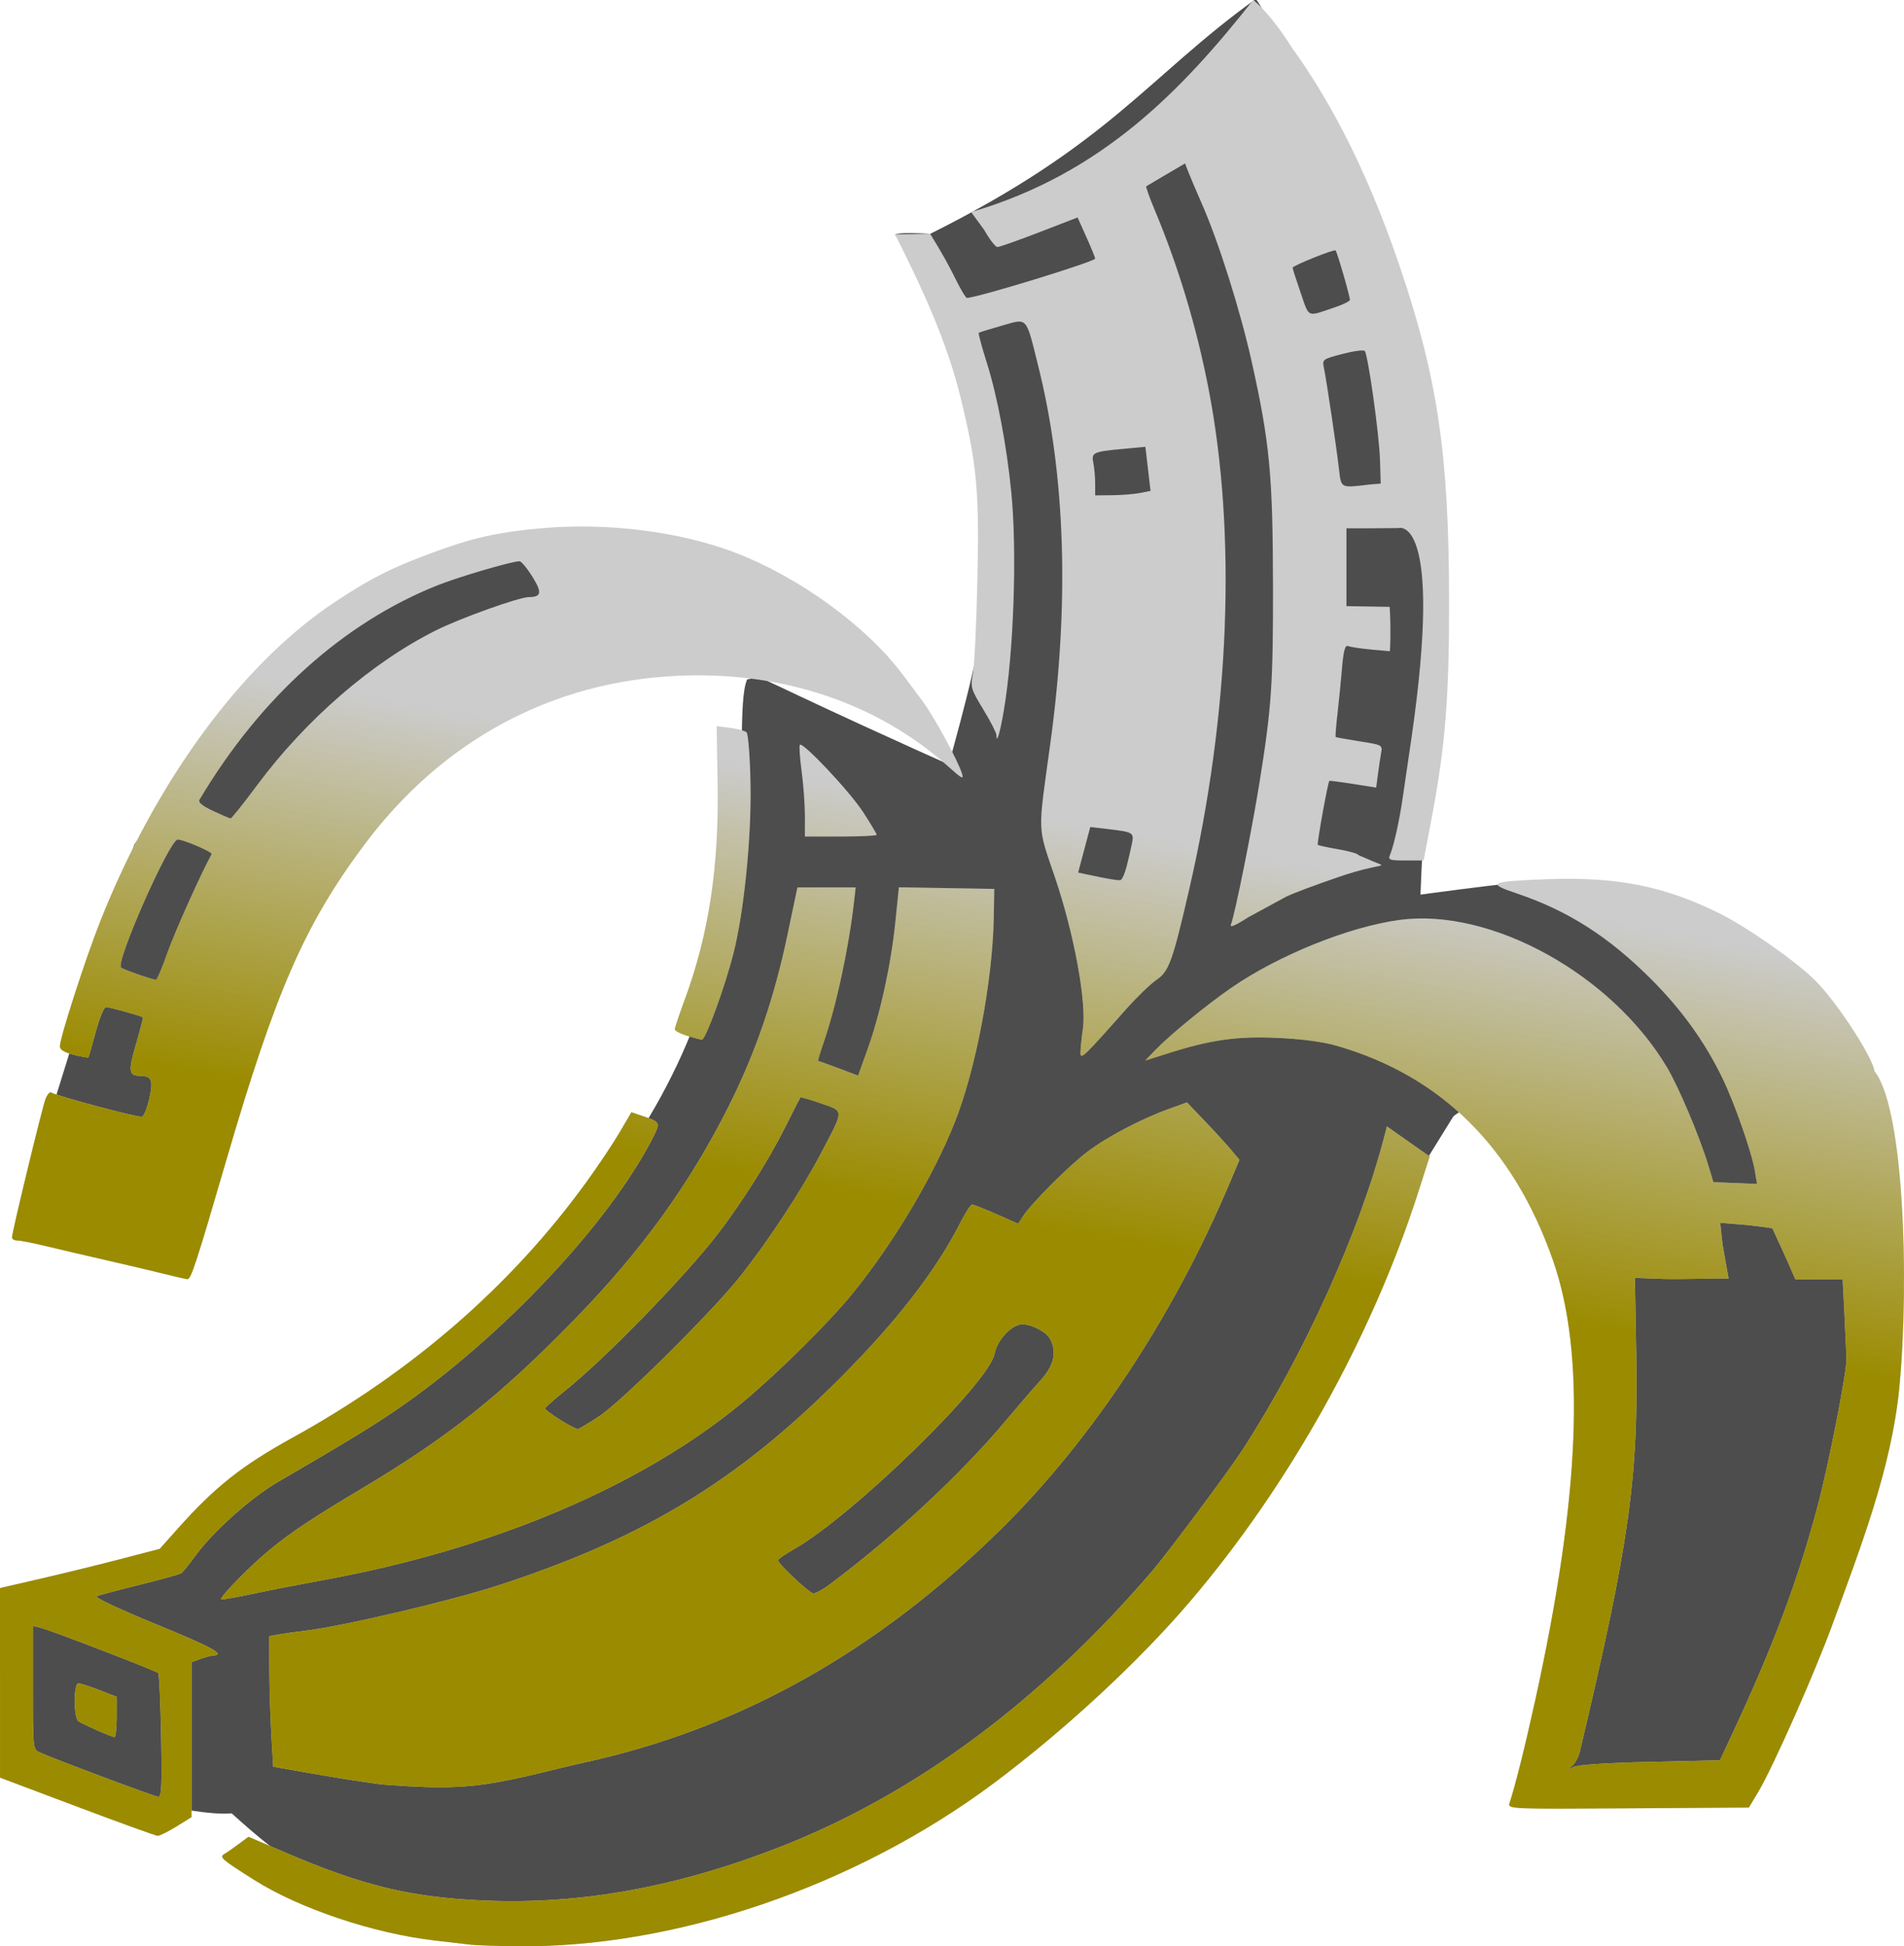 <?xml version="1.0" encoding="UTF-8" standalone="no"?>
<!-- Created with Inkscape (http://www.inkscape.org/) -->

<svg
   width="168.359mm"
   height="172.089mm"
   viewBox="0 0 168.359 172.089"
   version="1.1"
   id="svg81417"
   xmlns:xlink="http://www.w3.org/1999/xlink"
   xmlns="http://www.w3.org/2000/svg"
   >
  <defs
     id="defs81414">
    <linearGradient
       id="linearGradient138240">
      <stop
         style="stop-color:#9b8b00;stop-opacity:1;"
         offset="0"
         id="stop138236" />
      <stop
         style="stop-color:#9b8b00;stop-opacity:0;"
         offset="1"
         id="stop138238" />
    </linearGradient>
    <clipPath
       clipPathUnits="userSpaceOnUse"
       id="clipPath116995">
      <path
         id="lpe_path-effect116999"
         style="fill:#02ac87;stroke:none;stroke-width:0.265"
         class="powerclip"
         d="m 980.105,-533.963 h 502.885 v 271.195 H 980.105 Z m 107.863,2.038 v 270.933 h 270.933 v -270.933 h -270.933 m 148.431,35.454 c -2.091,-1.254 -5.071,-0.858 -7.408,-1.134 -7.748,-0.914 -15.966,-0.124 -23.548,1.551 -24.284,5.364 -44.438,22.099 -55.759,44.033 -4.539,8.795 -7.17,18.311 -9.858,27.781 3.374,-1.573 6.034,-4.728 9.525,-6.379 7.429,-3.514 15.894,-4.207 23.812,-2.118 2.624,0.692 4.894,2.026 7.408,2.941 3.448,-23.436 20.488,-44.863 39.423,-57.937 5.179,-3.576 10.901,-5.807 16.404,-8.738 m 29.369,0.717 c -6.718,-0.098 -9.083,6.577 -8.126,12.248 1.222,7.247 8.118,14.809 15.799,14.809 6.837,-5.3e-4 9.107,-6.609 8.079,-12.428 -1.29,-7.299 -8.05,-14.517 -15.752,-14.629 m -15.61,2.723 c -7.975,1.075 -16.56,5.658 -23.283,9.874 -1.855,1.163 -5.627,2.81 -6.455,4.953 -0.669,1.732 0.146,4.349 0.542,6.075 1.274,5.563 3.4,10.953 6.748,15.61 0.884,1.23 3.031,4.972 4.721,4.972 0.84,0 1.561,-0.996 2.117,-1.509 1.557,-1.439 3.127,-2.886 4.762,-4.235 5.327,-4.392 11.24,-7.922 17.462,-10.87 -1.269,-2.997 -3.836,-5.421 -5.209,-8.467 -2.58,-5.723 -1.892,-10.444 -1.405,-16.404 m 16.669,4.381 c -2.928,0.767 -3.648,3.849 -2.974,6.467 0.949,3.684 4.774,7.258 8.794,6.202 2.712,-0.712 3.609,-3.714 3.035,-6.202 -0.82,-3.554 -4.984,-7.481 -8.856,-6.467 m -30.956,8.178 c -9.436,1.768 -7.366,16.763 2.117,15.099 9.763,-1.713 7.636,-16.926 -2.117,-15.099 m -21.696,7.549 c -3.309,1.282 -8.086,6.56 -9.525,9.79 l 7.673,3.444 4.763,-3.18 -2.91,-10.054 m 71.966,7.144 h -0.529 c -5.065,6.721 -13.034,9.578 -19.844,14.117 -12.499,8.332 -26.199,22.324 -28.31,38.006 5.456,-5.3e-4 10.51,-0.342 15.875,1.172 11.918,3.363 19.68,13.942 21.798,25.816 0.801,4.492 0.427,9.212 0.427,13.758 v 14.287 c 0,3.294 0.18,6.511 -1.992,9.256 -1.553,1.963 -3.69,2.674 -5.946,3.444 5.347,7.681 14.114,14.146 22.225,18.603 1.496,0.822 2.702,2.118 4.233,2.828 0.909,-3.154 2.709,-6.189 3.915,-9.26 2.094,-5.334 3.733,-10.812 4.969,-16.404 8.334,-37.733 4.909,-82.679 -16.821,-115.623 m -66.675,8.202 c -2.119,1.008 -4.637,4.639 -6.879,4.828 -2.35,0.197 -6.513,-3.197 -8.731,-4.145 -0.836,-0.358 -2.182,-1.218 -3.119,-0.854 -0.893,0.347 -1.501,1.791 -1.989,2.552 -0.494,0.77 -0.927,1.523 -1.241,2.381 l 8.467,3.139 8.467,4.27 4.278,-5.821 2.347,-3.175 -1.599,-3.175 m 21.431,19.315 c -4.041,-1.567 -8.021,-3.709 -11.377,-6.473 -1.032,-0.85 -2.96,-3.81 -4.319,-3.89 -1.141,-0.068 -2.258,1.655 -2.875,2.426 -2.258,2.817 -4.791,6.108 -6.035,9.525 l 3.175,1.587 4.233,-7.938 c 2.042,0.693 3.685,2.55 5.556,3.644 3.128,1.829 6.536,2.958 10.054,3.764 l 1.587,-2.646 m -42.598,-7.673 -3.969,-1.058 -3.263,7.938 -0.755,2.854 2.96,1.908 5.027,-11.642 m 12.7,5.556 c -1.434,-0.837 -5.156,-3.503 -6.83,-2.988 -1.364,0.42 -2.188,2.867 -2.694,4.046 -1.746,4.07 -3.398,8.278 -3.969,12.7 l 6.879,2.381 2.721,-7.938 3.894,-8.202 m 2.381,9.26 -1.587,3.44 7.408,3.175 c -2.291,9.991 -3.566,19.434 -1.587,29.633 2.578,-0.853 4.893,-2.775 7.408,-3.887 0.837,-0.37 2.332,-0.564 2.903,-1.326 0.818,-1.091 0.521,-4.287 0.538,-5.635 0.041,-3.353 0.806,-6.815 1.62,-10.054 0.559,-2.225 1.212,-4.524 2.165,-6.615 0.285,-0.625 1.124,-1.784 0.677,-2.486 -0.581,-0.913 -4.684,-0.891 -5.786,-1.112 -4.798,-0.965 -9.525,-2.662 -13.758,-5.133 m -36.512,19.844 c -1.15,-3.633 -4.145,-6.959 -6.879,-9.501 -0.942,-0.876 -2.331,-2.371 -3.704,-2.421 -1.349,-0.05 -3.035,0.872 -4.233,1.421 -4.002,1.834 -7.676,4.657 -10.406,8.12 -4.483,5.688 -7.068,12.631 -7.562,19.844 -0.247,3.598 0.279,7.257 -0.069,10.848 -0.397,4.1 -2.622,7.721 -6.834,8.731 0,8.837 1.891,17.956 4.193,26.458 2.589,9.559 6.477,19.027 12.448,26.988 18.004,24.004 52.58,31.597 80.99,27.97 8.567,-1.094 16.733,-3.521 24.871,-6.274 v -0.265 c -23.172,-0.192 -44.541,-15.749 -58.42,-33.073 -4.473,-5.583 -8.931,-11.883 -11.694,-18.521 h -0.265 c -0.432,5.469 -1.023,10.946 -1.542,16.404 -0.228,2.392 0.2,5.757 -0.923,7.938 -0.945,1.835 -2.965,3.571 -4.414,5.027 -1.634,1.642 -3.47,4.241 -5.556,5.284 -1.653,0.827 -6.997,0.752 -8.731,0.112 -1.258,-0.464 -2.253,-1.829 -3.175,-2.751 -2.35,-2.35 -5.283,-4.812 -7.018,-7.673 -1.133,-1.868 -1.004,-4.756 -1.296,-6.879 -0.752,-5.459 -1.501,-10.923 -2.049,-16.404 -1.855,-18.549 -4.049,-43.764 12.48,-56.709 3.024,-2.368 6.285,-3.353 9.79,-4.675 m 25.4,4.763 c 0.022,-2.7 0.286,-5.519 0.605,-8.202 0.104,-0.874 0.644,-2.503 0.158,-3.305 -0.781,-1.289 -5.398,-2.267 -6.848,-2.516 l -0.529,8.202 0.424,3.271 6.191,2.55 m -13.758,2.91 c -3.184,-0.657 -6.002,-1.28 -9.26,-0.709 -7.975,1.398 -13.165,9.336 -15.233,16.584 -3.803,13.329 -2.08,28.552 -0.303,42.069 0.484,3.685 0.244,9.379 1.862,12.7 0.589,1.209 1.8,2.169 2.674,3.175 0.816,0.939 2.958,3.969 4.386,3.613 1.383,-0.345 2.545,-2.362 3.463,-3.348 0.932,-1.001 2.255,-1.937 2.88,-3.175 0.698,-1.382 0.435,-3.267 0.612,-4.763 0.507,-4.298 0.551,-8.662 1.058,-12.965 1.528,-12.937 1.65,-30.065 11.061,-40.217 3.177,-3.427 6.616,-3.867 10.295,-6.085 -1.761,-1.261 -3.898,-3.048 -6.085,-3.45 -3.124,-0.574 -6.971,1.829 -9.261,3.664 -6.761,5.419 -9.74,15.036 -10.772,23.334 -0.376,3.019 0.982,12.587 -3.78,12.643 -1.558,0.018 -2.85,-1.318 -3.149,-2.778 -0.699,-3.412 -0.156,-8.033 0.35,-11.453 1.725,-11.651 7.068,-24.619 19.203,-28.575 v -0.265 m 58.737,6.879 c -1.497,1.974 -0.848,6.144 -0.57,8.467 0.928,7.752 3.684,15.501 7.12,22.49 1.128,2.295 2.357,6.257 4.562,7.673 0,-13.963 -0.682,-27.978 -11.113,-38.629 m -8.467,0.794 c -5.894,0.004 -14.644,2.718 -18.521,7.408 1.155,0.391 3.282,0.831 3.961,1.925 1.094,1.763 0.578,5.516 1.035,7.6 1.307,5.954 2.989,11.952 5.655,17.462 6.688,13.823 16.579,25.965 29.565,34.314 4.746,3.051 10.054,6.204 15.61,7.49 l 3.44,-5.821 c -17.273,-9.626 -30.496,-28.908 -37.222,-47.096 -2.686,-7.263 -4.965,-15.524 -3.524,-23.283 m 49.477,76.368 c -4.43,-0.086 -4.746,9.123 -0.265,9.18 4.62,0.059 4.927,-9.09 0.265,-9.18 z" />
    </clipPath>
    <linearGradient
       xlink:href="#linearGradient138240"
       id="linearGradient138242"
       x1="795.157"
       y1="152.092"
       x2="801.524"
       y2="117.004"
       gradientUnits="userSpaceOnUse" />
  </defs>
  <g
     id="layer1"
     transform="translate(-705.119,-43.882)">
    <path
       style="color:#000000;fill:#4d4d4d;stroke-width:0.265;-inkscape-stroke:none"
       d="m 787.37,64.56 c 15.946,-7.972 19.179,-13.835 28.768,-20.753 0.382,-0.275 12.485,24.288 12.607,24.742 5.134,19.069 2.55,37.3 1.932,55.744 -0.016,0.471 -3.393,12.979 -3.864,12.979 h -41.705 c -0.471,0 -0.85,-0.379 -0.85,-0.85 0,-23.658 19.587,-46.56 0.048,-71.716 -0.289,-0.372 3.064,-0.147 3.064,-0.147 z"
       id="rect148004" />
    <path
       style="color:#000000;fill:#4d4d4d;stroke-width:0.265;-inkscape-stroke:none"
       d="m 842.277,121.683 27.382,24.237 c 0.353,0.312 0.879,0.38 0.85,0.85 l -2.162,34.783 c -0.029,0.47 -10.232,20.94 -10.701,20.904 l -15.441,-1.193 c 4.848,0.375 8.224,-48.067 1.813,-53.546 l -26.547,-22.688 c -0.358,-0.306 24.454,-3.658 24.807,-3.346 z"
       id="rect144738" />
    <path
       style="color:#000000;fill:#4d4d4d;stroke-width:0.265;-inkscape-stroke:none"
       d="m 758.179,91.574 -22.771,5.368 c -0.458,0.108 -18.289,21.201 -18.429,21.651 l -7.763,24.964 c -0.14,0.45 -0.377,10.02 0.093,10.053 l 10.885,0.766 c 1.631,0.115 18.166,-52.155 30.116,-52.668 l 20.617,-0.886 c 0.47,-0.02 -5.32,-6.826 -5.717,-7.079 z"
       id="rect144738-7" />
    <path
       style="color:#000000;fill:#4d4d4d;stroke-width:0.265;-inkscape-stroke:none"
       d="m 771.186,103.95 c 3.023,-0.338 -8.897,-3.339 73.098,31.507 0.433,0.184 -10.426,6.764 -10.673,7.164 l -2.853,4.61 c 0,0 -27.143,49.932 -50.28,59.576 -36.565,11.856 -46.1,5.362 -54.873,-2.592 -3.554,0.337 -13.484,-2.533 -20.486,-3.156 l 0.118,-16.705 12.988,-2.681 c 6.947,-4.909 26.294,-15.128 40.539,-33.518 15.194,-19.617 10.79,-40.464 12.421,-44.204 z"
       id="rect138567" />
    <path
       style="fill:#cccccc;fill-opacity:1;stroke-width:0.265"
       d="m 746.791,215.835 c -0.437,-0.051 -1.885,-0.219 -3.218,-0.373 -5.428,-0.629 -11.955,-2.818 -15.973,-5.356 -2.913,-1.84 -3.117,-2.018 -2.637,-2.298 0.218,-0.127 0.786,-0.521 1.261,-0.876 l 0.864,-0.645 3.284,1.405 c 6.86,2.935 11.01,3.939 17.477,4.227 8.628,0.384 17.207,-1.176 26.437,-4.809 11.834,-4.658 22.871,-12.857 32.683,-24.28 1.403,-1.634 6.754,-8.811 8.009,-10.743 5.416,-8.337 10.357,-19.257 12.548,-27.734 l 0.227,-0.879 1.893,1.331 1.893,1.331 -1,3.119 c -4.12,12.855 -11.446,25.988 -20.237,36.278 -4.538,5.313 -11.089,11.374 -17.319,16.026 -12.223,9.126 -28.204,14.582 -42.205,14.408 -1.757,-0.022 -3.552,-0.081 -3.989,-0.132 z m -34.858,-12.213 -6.812,-2.564 -5.3e-4,-8.38 -5.2e-4,-8.38 3.638,-0.841 c 2.001,-0.462 5.179,-1.242 7.062,-1.733 l 3.424,-0.892 1.598,-1.793 c 3.286,-3.686 5.651,-5.559 10.153,-8.042 10.607,-5.848 19.353,-13.456 25.971,-22.591 1.054,-1.455 2.382,-3.442 2.951,-4.415 l 1.034,-1.769 1.189,0.405 c 1.326,0.452 1.37,0.554 0.759,1.758 -3.894,7.668 -13.531,17.888 -22.853,24.237 -2.093,1.426 -4.815,3.081 -10.307,6.268 -2.424,1.407 -5.804,4.425 -7.356,6.569 -0.535,0.739 -1.09,1.425 -1.233,1.525 -0.143,0.1 -1.814,0.563 -3.713,1.029 -1.899,0.466 -3.601,0.925 -3.783,1.02 -0.182,0.095 2.131,1.179 5.14,2.411 5.132,2.1 6.299,2.736 5.181,2.823 -0.256,0.02 -0.794,0.162 -1.194,0.315 l -0.728,0.278 v 6.846 6.846 l -1.341,0.833 c -0.737,0.458 -1.481,0.826 -1.654,0.818 -0.172,-0.008 -3.379,-1.169 -7.126,-2.58 z m 7.433,-6.252 c -0.056,-2.974 -0.172,-5.477 -0.257,-5.562 -0.201,-0.201 -9.45,-3.76 -10.374,-3.992 l -0.705,-0.177 v 5.458 c 0,5.453 5.3e-4,5.459 0.614,5.738 1.273,0.58 10.117,3.89 10.463,3.915 0.297,0.022 0.343,-0.929 0.259,-5.38 z m -5.648,-0.49 c -0.728,-0.322 -1.472,-0.681 -1.654,-0.799 -0.445,-0.289 -0.454,-3.358 -0.01,-3.358 0.176,0 1.01,0.267 1.852,0.594 l 1.532,0.594 v 1.787 c 0,0.983 -0.089,1.782 -0.198,1.777 -0.109,-0.006 -0.794,-0.274 -1.522,-0.595 z m 124.875,6.454 c 0.568,-1.789 1.356,-4.948 2.276,-9.119 3.979,-18.052 4.482,-30.609 1.558,-38.93 -3.504,-9.974 -9.903,-16.301 -19.165,-18.951 -1.184,-0.339 -3.061,-0.586 -5.173,-0.681 -3.599,-0.163 -5.91,0.164 -9.727,1.376 l -1.978,0.628 0.896,-0.934 c 1.26,-1.313 4.529,-3.992 6.711,-5.498 4.201,-2.9 10.434,-5.411 14.911,-6.007 8.048,-1.072 18.693,4.794 23.598,13.002 1.054,1.763 2.9,6.139 3.684,8.731 l 0.44,1.455 1.929,0.078 1.929,0.078 -0.19,-1.137 c -0.275,-1.65 -1.787,-5.978 -2.866,-8.207 -1.543,-3.185 -3.576,-6.017 -6.243,-8.695 -3.8,-3.815 -7.414,-6.123 -11.996,-7.661 -2.668,-0.895 -2.321,-1.053 2.723,-1.241 6.156,-0.229 10.358,0.601 15.214,3.003 2.435,1.205 6.609,4.113 8.42,5.868 2.09,2.025 5.694,7.68 5.301,8.318 -0.069,0.112 -0.543,0.203 -1.054,0.203 -0.761,0 -0.903,0.083 -0.788,0.463 1.126,3.713 1.17,10.171 0.108,15.772 l -0.333,1.757 h -2.453 -2.453 c 0,0 -0.647,-1.53 -2.036,-4.52 0,0 -1.612,-0.239 -2.675,-0.324 l -1.933,-0.155 0.206,1.904 0.534,3.026 c -0.058,-0.056 -4.363,0.079 -5.754,0.028 l -2.529,-0.092 0.116,6.676 c 0.193,11.113 -0.597,16.683 -4.989,35.214 -0.115,0.484 -0.427,1.056 -0.695,1.271 -0.447,0.36 -0.434,0.366 0.149,0.082 0.401,-0.196 2.904,-0.362 6.788,-0.45 l 6.152,-0.14 1.062,-2.277 c 3.691,-7.913 5.827,-13.619 7.602,-20.307 0.918,-3.46 2.47,-11.345 2.517,-12.752 0.04,-0.743 -1.351,-26.537 -1.351,-26.537 l 3.668,0.758 c 2.784,2.817 3.26,18.775 2.363,28.147 -0.688,7.183 -3.524,14.382 -5.87,20.838 -1.555,4.279 -5.293,12.726 -6.597,14.908 l -0.836,1.399 -10.666,0.069 c -10.413,0.068 -10.662,0.057 -10.504,-0.439 z m -101.459,-1.921 c -0.946,-0.131 -3.101,-0.483 -4.789,-0.781 l -3.07,-0.542 -0.17,-2.956 c -0.094,-1.626 -0.171,-4.222 -0.172,-5.771 l -0.001,-2.815 0.86,-0.153 c 0.473,-0.084 1.515,-0.23 2.315,-0.325 3.289,-0.389 12.816,-2.624 17.038,-3.997 12.81,-4.166 21.12,-9.194 30.188,-18.268 5.096,-5.099 8.564,-9.582 10.748,-13.896 0.424,-0.837 0.872,-1.521 0.997,-1.521 0.125,0 1.093,0.383 2.153,0.851 l 1.926,0.851 0.416,-0.652 c 0.727,-1.138 4.075,-4.494 5.722,-5.735 1.762,-1.327 4.71,-2.877 7.168,-3.767 l 1.612,-0.584 1.598,1.674 c 0.879,0.921 1.924,2.065 2.322,2.543 l 0.724,0.869 -0.864,2.041 c -5.004,11.816 -12.171,22.668 -20.207,30.592 -11.022,10.869 -23.182,17.672 -36.941,20.668 -2.988,0.651 -6.565,1.726 -9.929,2.047 -2.52,0.24 -5.07,0.082 -7.595,-0.102 -0.688,-0.05 -1.105,-0.141 -2.051,-0.273 z m 41.227,-17.349 c 5.713,-4.236 11.712,-9.806 15.717,-14.593 1.049,-1.254 2.417,-2.84 3.041,-3.525 1.19,-1.307 1.475,-2.518 0.862,-3.664 -0.341,-0.637 -1.609,-1.308 -2.472,-1.308 -0.912,0 -2.223,1.39 -2.441,2.59 -0.468,2.57 -12.577,14.368 -17.767,17.31 -0.764,0.433 -1.389,0.865 -1.389,0.961 -5.2e-4,0.315 2.772,2.916 3.127,2.934 0.192,0.009 0.787,-0.308 1.323,-0.705 z m -51.401,-1.337 c 2.545,-2.462 4.591,-3.92 10.07,-7.18 7.697,-4.579 12.29,-8.226 18.897,-15.002 5.911,-6.063 10.148,-11.92 13.6,-18.796 2.389,-4.758 4.045,-9.584 5.23,-15.235 l 0.874,-4.166 2.575,-0.001 2.575,-10e-4 -0.144,1.257 c -0.476,4.165 -1.591,9.305 -2.728,12.568 -0.291,0.837 -0.491,1.521 -0.443,1.521 0.048,0 0.862,0.292 1.81,0.649 l 1.723,0.649 0.825,-2.302 c 1.125,-3.139 2.08,-7.5 2.461,-11.238 l 0.317,-3.115 4.217,0.072 4.217,0.072 -0.045,2.514 c -0.101,5.634 -1.595,13.479 -3.45,18.124 -1.916,4.797 -5.38,10.604 -8.986,15.068 -2.041,2.527 -6.524,6.977 -9.695,9.625 -8.889,7.424 -22.102,13.035 -37.167,15.783 -1.965,0.358 -4.703,0.891 -6.085,1.185 -1.382,0.293 -2.692,0.53 -2.91,0.527 -0.218,-0.003 0.799,-1.162 2.261,-2.576 z m 31.113,-13.599 c 2.019,-1.327 9.996,-9.235 12.495,-12.387 2.521,-3.18 5.426,-7.602 7.127,-10.848 2.087,-3.983 2.086,-3.729 0.022,-4.449 -0.96,-0.335 -1.779,-0.572 -1.819,-0.527 -0.04,0.045 -0.67,1.272 -1.399,2.728 -1.389,2.773 -3.789,6.574 -5.846,9.26 -2.888,3.772 -10.034,11.118 -13.527,13.907 -0.946,0.755 -1.757,1.47 -1.803,1.589 -0.076,0.196 2.502,1.825 2.897,1.831 0.093,0.001 0.926,-0.495 1.852,-1.104 z m -38.533,-12.634 c -1.019,-0.255 -3.281,-0.789 -5.027,-1.187 -1.746,-0.398 -4.12,-0.953 -5.276,-1.233 -1.155,-0.28 -2.316,-0.509 -2.58,-0.509 -0.263,0 -0.479,-0.121 -0.479,-0.269 0,-0.446 2.664,-11.449 2.961,-12.229 0.152,-0.398 0.374,-0.664 0.494,-0.589 0.512,0.317 7.774,2.252 8.051,2.146 0.168,-0.064 0.457,-0.799 0.644,-1.633 0.356,-1.593 0.214,-1.957 -0.772,-1.977 -1.065,-0.022 -1.117,-0.37 -0.417,-2.785 0.372,-1.284 0.648,-2.361 0.613,-2.394 -0.133,-0.122 -2.952,-0.907 -3.258,-0.907 -0.177,0 -0.582,0.976 -0.906,2.183 -0.322,1.201 -0.618,2.218 -0.658,2.261 -0.04,0.043 -0.623,-0.06 -1.295,-0.23 -0.834,-0.21 -1.223,-0.446 -1.223,-0.743 0,-0.745 2.259,-7.742 3.565,-11.041 4.906,-12.394 12.531,-22.787 20.702,-28.213 3.124,-2.075 4.925,-2.996 8.398,-4.292 3.757,-1.403 5.887,-1.893 9.801,-2.254 5.861,-0.541 12.346,0.267 17.257,2.15 5.668,2.173 11.654,6.537 14.832,10.812 0.379,0.509 1.144,1.535 1.701,2.279 1.024,1.368 3.138,5.244 3.516,6.443 0.174,0.553 -0.007,0.462 -1.192,-0.604 -6.264,-5.631 -14.697,-8.465 -23.942,-8.045 -11.178,0.508 -20.878,5.749 -27.762,15 -5.26,7.068 -7.801,12.896 -12.205,27.991 -2.634,9.03 -3.078,10.384 -3.397,10.358 -0.161,-0.013 -1.125,-0.232 -2.144,-0.487 z m 0.395,-28.394 c 0.657,-1.86 2.989,-7.058 3.9,-8.692 0.104,-0.186 -2.473,-1.296 -3.009,-1.296 -0.707,0 -5.497,10.816 -5.011,11.317 0.154,0.16 2.55,1.005 3.095,1.092 0.089,0.014 0.551,-1.075 1.026,-2.421 z m 7.939,-14.817 c 4.314,-5.804 10.152,-10.852 15.818,-13.679 2.145,-1.07 7.313,-2.92 8.179,-2.927 1.131,-0.01 1.199,-0.393 0.32,-1.807 -0.466,-0.75 -0.979,-1.364 -1.139,-1.364 -0.676,0.002 -5.398,1.389 -7.265,2.135 -8.335,3.33 -15.674,9.945 -21.037,18.961 -0.131,0.221 0.262,0.541 1.208,0.983 0.771,0.361 1.47,0.66 1.553,0.665 0.083,0.005 1.146,-1.33 2.363,-2.967 z m 72.786,23.614 c 0.007,-0.364 0.103,-1.295 0.213,-2.068 0.332,-2.336 -0.781,-8.384 -2.451,-13.31 -1.59,-4.692 -1.555,-3.734 -0.434,-11.873 1.71,-12.421 1.347,-23.77 -1.069,-33.42 -1.111,-4.44 -0.9,-4.207 -3.225,-3.546 -1.058,0.301 -1.971,0.583 -2.028,0.626 -0.057,0.043 0.265,1.242 0.715,2.665 0.917,2.898 1.752,7.308 2.159,11.412 0.524,5.27 0.22,14.165 -0.659,19.324 -0.342,2.009 -0.656,3.041 -0.656,2.157 0,-0.188 -0.52,-1.198 -1.156,-2.245 -1.112,-1.832 -1.147,-1.953 -0.918,-3.209 0.131,-0.718 0.309,-4.46 0.394,-8.316 0.174,-7.81 -0.043,-10.145 -1.49,-16.073 -1.223,-5.007 -3.477,-9.836 -5.798,-14.419 l 3.112,-0.041 c 1.021,1.635 1.706,2.894 2.186,3.876 0.48,0.982 0.957,1.786 1.061,1.786 0.872,0 11.339,-3.209 11.339,-3.477 0,-0.098 -0.349,-0.956 -0.776,-1.907 l -0.776,-1.729 -3.384,1.307 c -1.861,0.719 -3.527,1.307 -3.703,1.307 -0.176,0 -0.705,-0.685 -1.177,-1.521 l -1.148,-1.569 c 11.583,-3.385 18.662,-10.804 24.943,-18.751 0,0 1.427,1.043 3.431,4.23 2.692,3.717 6.281,9.738 9.528,19.331 3.346,9.885 4.335,16.547 4.36,29.369 0.017,8.703 -0.331,13.054 -1.562,19.513 l -0.693,3.638 h -1.586 c -1.407,0 -1.564,-0.052 -1.395,-0.463 0.362,-0.879 0.857,-3.116 1.155,-5.226 0.165,-1.164 0.506,-3.486 0.758,-5.159 2.87,-19.873 -1.153,-18.542 -1.153,-18.542 l -2.75,0.021 h -1.849 v 3.44 3.44 l 3.819,0.064 c 0.052,0.534 0.114,2.608 0.021,3.923 l -1.637,-0.146 c -0.973,-0.087 -1.913,-0.245 -2.092,-0.314 -0.233,-0.089 -0.377,0.465 -0.502,1.944 -0.097,1.138 -0.278,2.961 -0.403,4.05 -0.125,1.089 -0.198,2.01 -0.161,2.047 0.037,0.036 0.986,0.209 2.109,0.384 1.988,0.309 2.039,0.336 1.917,0.996 -0.069,0.373 -0.197,1.222 -0.284,1.887 l -0.158,1.209 -2.042,-0.322 c -1.123,-0.177 -2.067,-0.298 -2.099,-0.269 -0.133,0.124 -1.114,5.557 -1.02,5.651 0.057,0.057 0.888,0.237 1.847,0.402 0.959,0.164 1.744,0.394 1.744,0.51 l 1.323,0.565 c 1.415,0.595 0.846,0.032 -3.043,1.358 -2.037,0.694 -4.146,1.486 -4.686,1.76 l -3.353,1.822 c -1.098,0.709 -1.629,0.935 -1.519,0.649 0.365,-0.951 1.831,-8.241 2.526,-12.557 1.071,-6.657 1.211,-8.707 1.197,-17.462 -0.016,-9.71 -0.292,-12.614 -1.871,-19.711 -1.016,-4.568 -2.927,-10.627 -4.424,-14.027 -0.513,-1.166 -1.056,-2.444 -1.206,-2.838 l -0.273,-0.717 -1.662,0.971 c -0.914,0.534 -1.71,1.005 -1.768,1.047 -0.058,0.042 0.281,0.996 0.753,2.119 2.07,4.932 3.679,10.265 4.739,15.713 2.516,12.924 1.902,28.784 -1.719,44.431 -1.459,6.306 -1.773,7.165 -2.891,7.921 -0.525,0.355 -1.747,1.54 -2.717,2.633 -3.789,4.272 -4.002,4.471 -3.987,3.733 z m 4.084,-16.422 c 0.164,-0.645 0.374,-1.553 0.466,-2.018 0.192,-0.966 0.12,-1.007 -2.212,-1.28 l -1.473,-0.172 -0.537,2.014 -0.537,2.014 0.555,0.119 c 2.076,0.444 2.968,0.598 3.188,0.551 0.139,-0.03 0.386,-0.582 0.55,-1.227 z m 1.183,-33.004 0.926,-0.183 -0.227,-1.95 -0.227,-1.95 -1.89,0.177 c -2.769,0.259 -2.901,0.321 -2.711,1.268 0.088,0.44 0.16,1.262 0.16,1.825 v 1.025 l 1.521,-0.015 c 0.837,-0.008 1.938,-0.098 2.447,-0.198 z m 20.34,-0.755 0.939,-0.074 -0.059,-1.999 c -0.072,-2.45 -1.08,-9.446 -1.35,-9.729 -0.107,-0.112 -0.999,0.007 -1.982,0.265 -1.774,0.465 -1.786,0.474 -1.624,1.262 0.228,1.106 1.118,7.092 1.328,8.93 0.195,1.705 0.109,1.663 2.748,1.346 z m -3.084,-15.672 c 0.687,-0.233 1.271,-0.52 1.299,-0.636 0.045,-0.187 -1.093,-4.139 -1.261,-4.382 -0.098,-0.142 -3.8,1.344 -3.803,1.526 -0.002,0.086 0.317,1.081 0.708,2.21 0.788,2.275 0.495,2.152 3.057,1.281 z M 765.841,135.456 c -0.582,-0.18 -1.058,-0.435 -1.057,-0.568 5.3e-4,-0.132 0.397,-1.312 0.88,-2.622 2.123,-5.753 3.035,-11.732 2.91,-19.079 l -0.087,-5.102 1.191,0.153 c 0.655,0.084 1.31,0.262 1.455,0.396 0.148,0.136 0.302,2.128 0.35,4.53 0.094,4.73 -0.575,11.362 -1.518,15.049 -0.768,2.998 -2.466,7.631 -2.787,7.599 -0.153,-0.015 -0.755,-0.175 -1.337,-0.355 z m 10.451,-19.419 c 0,-0.996 -0.132,-2.789 -0.293,-3.985 -0.161,-1.196 -0.23,-2.238 -0.153,-2.315 0.275,-0.275 4.421,4.135 5.597,5.954 0.659,1.018 1.198,1.92 1.198,2.004 0,0.084 -1.429,0.152 -3.175,0.152 h -3.175 z"
       id="path81551-7-1" />
    <path
       style="fill:url(#linearGradient138242);fill-opacity:1;stroke-width:0.265"
       d="m 746.791,215.835 c -0.436,-0.051 -1.885,-0.219 -3.218,-0.373 -5.428,-0.629 -11.955,-2.818 -15.973,-5.356 -2.913,-1.84 -3.117,-2.018 -2.637,-2.298 0.218,-0.127 0.786,-0.521 1.261,-0.876 l 0.864,-0.645 3.284,1.405 c 6.86,2.935 11.01,3.939 17.477,4.227 8.628,0.384 17.207,-1.176 26.437,-4.809 11.835,-4.658 22.871,-12.857 32.683,-24.28 1.403,-1.634 6.754,-8.811 8.009,-10.743 5.416,-8.337 10.357,-19.257 12.548,-27.734 l 0.227,-0.879 1.893,1.331 1.893,1.331 -1,3.119 c -4.12,12.855 -11.446,25.988 -20.237,36.278 -4.538,5.313 -11.089,11.374 -17.319,16.026 -12.223,9.126 -28.204,14.582 -42.205,14.408 -1.757,-0.022 -3.552,-0.081 -3.989,-0.132 z m -34.858,-12.213 -6.812,-2.564 -5e-4,-8.38 -5e-4,-8.38 3.638,-0.841 c 2.001,-0.462 5.179,-1.242 7.061,-1.733 l 3.424,-0.892 1.598,-1.793 c 3.286,-3.686 5.651,-5.559 10.153,-8.042 10.607,-5.848 19.353,-13.456 25.971,-22.591 1.054,-1.455 2.382,-3.442 2.951,-4.415 l 1.034,-1.769 1.189,0.405 c 1.325,0.452 1.37,0.554 0.759,1.758 -3.894,7.668 -13.531,17.888 -22.853,24.237 -2.093,1.426 -4.816,3.081 -10.307,6.268 -2.424,1.407 -5.804,4.425 -7.356,6.569 -0.535,0.739 -1.09,1.425 -1.233,1.525 -0.143,0.1 -1.814,0.563 -3.713,1.029 -1.899,0.466 -3.601,0.925 -3.783,1.02 -0.182,0.095 2.131,1.179 5.14,2.411 5.132,2.1 6.299,2.736 5.181,2.823 -0.256,0.02 -0.794,0.162 -1.194,0.315 l -0.728,0.278 v 6.846 6.846 l -1.341,0.833 c -0.737,0.458 -1.481,0.826 -1.654,0.818 -0.172,-0.008 -3.379,-1.169 -7.125,-2.58 z m 7.433,-6.252 c -0.056,-2.974 -0.172,-5.477 -0.257,-5.562 -0.201,-0.201 -9.45,-3.76 -10.374,-3.992 l -0.705,-0.177 v 5.458 c 0,5.453 5e-4,5.459 0.614,5.738 1.273,0.58 10.117,3.89 10.463,3.915 0.297,0.022 0.343,-0.929 0.259,-5.38 z m -5.648,-0.49 c -0.728,-0.322 -1.472,-0.681 -1.654,-0.799 -0.445,-0.289 -0.454,-3.358 -0.01,-3.358 0.176,0 1.01,0.267 1.852,0.594 l 1.532,0.594 v 1.787 c 0,0.983 -0.089,1.782 -0.199,1.777 -0.109,-0.006 -0.794,-0.274 -1.522,-0.595 z m 124.875,6.454 c 0.568,-1.789 1.356,-4.948 2.276,-9.119 3.979,-18.052 4.482,-30.609 1.558,-38.93 -3.504,-9.974 -9.903,-16.301 -19.165,-18.951 -1.184,-0.339 -3.061,-0.586 -5.173,-0.681 -3.599,-0.163 -5.91,0.164 -9.727,1.376 l -1.978,0.628 0.895,-0.934 c 1.26,-1.313 4.529,-3.992 6.711,-5.498 4.201,-2.9 10.434,-5.411 14.911,-6.007 8.048,-1.072 18.694,4.794 23.598,13.002 1.054,1.763 2.9,6.139 3.684,8.731 l 0.44,1.455 1.929,0.078 1.929,0.078 -0.19,-1.137 c -0.275,-1.65 -1.787,-5.978 -2.866,-8.207 -1.543,-3.185 -3.576,-6.017 -6.243,-8.695 -3.8,-3.815 -7.414,-6.123 -11.996,-7.661 -2.668,-0.895 -2.321,-1.053 2.723,-1.241 6.156,-0.229 10.358,0.601 15.214,3.003 2.435,1.205 6.609,4.113 8.42,5.868 2.09,2.025 5.694,7.68 5.301,8.318 -0.069,0.112 -0.543,0.203 -1.054,0.203 -0.761,0 -0.903,0.083 -0.788,0.463 1.126,3.713 1.17,10.171 0.108,15.772 l -0.333,1.757 h -2.453 -2.453 c 0,0 -0.647,-1.53 -2.036,-4.52 0,0 -1.612,-0.239 -2.675,-0.324 l -1.933,-0.155 0.206,1.904 0.534,3.026 c -0.058,-0.056 -4.363,0.079 -5.754,0.028 l -2.529,-0.092 0.116,6.676 c 0.193,11.113 -0.597,16.683 -4.989,35.214 -0.115,0.484 -0.427,1.056 -0.695,1.271 -0.447,0.36 -0.434,0.366 0.149,0.082 0.401,-0.196 2.904,-0.362 6.788,-0.45 l 6.152,-0.14 1.062,-2.277 c 3.691,-7.913 5.827,-13.619 7.602,-20.307 0.918,-3.46 2.47,-11.345 2.517,-12.752 0.04,-0.743 -1.351,-26.537 -1.351,-26.537 l 3.668,0.758 c 2.784,2.817 3.26,18.775 2.363,28.147 -0.688,7.183 -3.524,14.382 -5.87,20.838 -1.555,4.279 -5.293,12.726 -6.597,14.908 l -0.836,1.399 -10.666,0.069 c -10.413,0.068 -10.662,0.057 -10.504,-0.439 z m -101.459,-1.921 c -0.946,-0.131 -3.101,-0.483 -4.789,-0.781 l -3.07,-0.542 -0.17,-2.956 c -0.094,-1.626 -0.171,-4.222 -0.172,-5.771 l -10e-4,-2.815 0.86,-0.153 c 0.473,-0.084 1.515,-0.23 2.315,-0.325 3.289,-0.389 12.816,-2.624 17.038,-3.997 12.81,-4.166 21.12,-9.194 30.188,-18.268 5.096,-5.099 8.564,-9.582 10.748,-13.896 0.424,-0.837 0.872,-1.521 0.997,-1.521 0.125,0 1.093,0.383 2.153,0.851 l 1.926,0.851 0.416,-0.652 c 0.727,-1.138 4.075,-4.494 5.721,-5.735 1.762,-1.327 4.71,-2.877 7.168,-3.767 l 1.612,-0.584 1.599,1.674 c 0.879,0.921 1.924,2.065 2.322,2.543 l 0.724,0.869 -0.864,2.041 c -5.004,11.816 -12.171,22.668 -20.207,30.592 -11.022,10.869 -23.181,17.672 -36.941,20.668 -2.988,0.651 -6.565,1.726 -9.929,2.047 -2.52,0.24 -5.07,0.082 -7.595,-0.102 -0.688,-0.05 -1.105,-0.141 -2.05,-0.273 z m 41.227,-17.349 c 5.713,-4.236 11.712,-9.806 15.717,-14.593 1.049,-1.254 2.417,-2.84 3.041,-3.525 1.19,-1.307 1.475,-2.518 0.862,-3.664 -0.341,-0.637 -1.609,-1.308 -2.472,-1.308 -0.912,0 -2.223,1.39 -2.441,2.59 -0.468,2.57 -12.577,14.368 -17.767,17.31 -0.764,0.433 -1.389,0.865 -1.389,0.961 -6e-4,0.315 2.772,2.916 3.127,2.934 0.192,0.009 0.787,-0.308 1.323,-0.705 z m -51.401,-1.337 c 2.545,-2.462 4.591,-3.92 10.07,-7.18 7.697,-4.579 12.29,-8.226 18.897,-15.002 5.911,-6.063 10.149,-11.92 13.6,-18.796 2.389,-4.758 4.045,-9.584 5.23,-15.235 l 0.874,-4.166 2.575,-0.001 2.575,-10e-4 -0.143,1.257 c -0.476,4.165 -1.591,9.305 -2.728,12.568 -0.291,0.837 -0.491,1.521 -0.443,1.521 0.048,0 0.862,0.292 1.81,0.649 l 1.724,0.649 0.825,-2.302 c 1.125,-3.139 2.08,-7.5 2.461,-11.238 l 0.317,-3.115 4.217,0.072 4.218,0.072 -0.045,2.514 c -0.101,5.634 -1.595,13.479 -3.45,18.124 -1.916,4.797 -5.38,10.604 -8.986,15.068 -2.041,2.527 -6.524,6.977 -9.695,9.625 -8.889,7.424 -22.102,13.035 -37.167,15.783 -1.964,0.358 -4.703,0.891 -6.085,1.185 -1.382,0.293 -2.692,0.53 -2.91,0.527 -0.218,-0.003 0.799,-1.162 2.261,-2.576 z m 31.113,-13.599 c 2.019,-1.327 9.996,-9.235 12.495,-12.387 2.521,-3.18 5.426,-7.602 7.127,-10.848 2.087,-3.983 2.086,-3.729 0.022,-4.449 -0.96,-0.335 -1.779,-0.572 -1.819,-0.527 -0.04,0.045 -0.67,1.272 -1.399,2.728 -1.389,2.773 -3.789,6.574 -5.846,9.26 -2.888,3.772 -10.034,11.118 -13.527,13.907 -0.946,0.755 -1.757,1.47 -1.803,1.589 -0.076,0.196 2.502,1.825 2.897,1.831 0.093,0.001 0.926,-0.495 1.852,-1.104 z m -38.533,-12.634 c -1.019,-0.255 -3.281,-0.789 -5.027,-1.187 -1.746,-0.398 -4.12,-0.953 -5.276,-1.233 -1.155,-0.28 -2.316,-0.509 -2.58,-0.509 -0.263,0 -0.479,-0.121 -0.479,-0.269 0,-0.446 2.664,-11.449 2.961,-12.229 0.151,-0.398 0.374,-0.664 0.494,-0.589 0.512,0.317 7.774,2.252 8.051,2.146 0.168,-0.064 0.457,-0.799 0.644,-1.633 0.356,-1.593 0.214,-1.957 -0.772,-1.977 -1.065,-0.022 -1.117,-0.37 -0.417,-2.785 0.372,-1.284 0.648,-2.361 0.613,-2.394 -0.133,-0.122 -2.952,-0.907 -3.258,-0.907 -0.177,0 -0.582,0.976 -0.906,2.183 -0.322,1.201 -0.618,2.218 -0.658,2.261 -0.04,0.043 -0.623,-0.06 -1.295,-0.23 -0.834,-0.21 -1.223,-0.446 -1.223,-0.743 0,-0.745 2.259,-7.742 3.565,-11.041 4.906,-12.394 12.531,-22.787 20.702,-28.213 3.124,-2.075 4.925,-2.996 8.398,-4.292 3.757,-1.403 5.887,-1.893 9.801,-2.254 5.861,-0.541 12.346,0.267 17.257,2.15 5.668,2.173 11.654,6.537 14.832,10.812 0.379,0.509 1.144,1.535 1.7,2.279 1.024,1.368 3.139,5.244 3.516,6.443 0.174,0.553 -0.01,0.462 -1.192,-0.604 -6.264,-5.631 -14.697,-8.465 -23.942,-8.045 -11.178,0.508 -20.878,5.749 -27.762,15 -5.26,7.068 -7.801,12.896 -12.205,27.991 -2.634,9.03 -3.078,10.384 -3.397,10.358 -0.161,-0.013 -1.125,-0.232 -2.144,-0.487 z m 0.395,-28.394 c 0.657,-1.86 2.989,-7.058 3.9,-8.692 0.104,-0.186 -2.473,-1.296 -3.01,-1.296 -0.707,0 -5.497,10.816 -5.011,11.317 0.154,0.16 2.55,1.005 3.095,1.092 0.089,0.014 0.551,-1.075 1.026,-2.421 z m 7.939,-14.817 c 4.314,-5.804 10.152,-10.852 15.818,-13.679 2.145,-1.07 7.313,-2.92 8.179,-2.927 1.131,-0.01 1.199,-0.393 0.32,-1.807 -0.467,-0.75 -0.979,-1.364 -1.139,-1.364 -0.676,0.002 -5.398,1.389 -7.265,2.135 -8.335,3.33 -15.674,9.945 -21.037,18.961 -0.131,0.221 0.262,0.541 1.208,0.983 0.771,0.361 1.47,0.66 1.553,0.665 0.083,0.005 1.146,-1.33 2.363,-2.967 z m 72.786,23.614 c 0.01,-0.364 0.103,-1.295 0.213,-2.068 0.332,-2.336 -0.781,-8.384 -2.45,-13.31 -1.59,-4.692 -1.555,-3.734 -0.434,-11.873 1.71,-12.421 1.347,-23.77 -1.069,-33.42 -1.111,-4.44 -0.9,-4.207 -3.225,-3.546 -1.058,0.301 -1.971,0.583 -2.028,0.626 -0.057,0.043 0.265,1.242 0.715,2.665 0.917,2.898 1.752,7.308 2.159,11.412 0.523,5.27 0.22,14.165 -0.659,19.324 -0.342,2.009 -0.656,3.041 -0.656,2.157 0,-0.188 -0.52,-1.198 -1.156,-2.245 -1.112,-1.832 -1.147,-1.953 -0.918,-3.209 0.131,-0.718 0.309,-4.46 0.394,-8.316 0.174,-7.81 -0.043,-10.145 -1.49,-16.073 -1.223,-5.007 -3.477,-9.836 -5.798,-14.419 l 3.112,-0.041 c 1.021,1.635 1.706,2.894 2.186,3.876 0.48,0.982 0.957,1.786 1.061,1.786 0.873,0 11.339,-3.209 11.339,-3.477 0,-0.098 -0.349,-0.956 -0.776,-1.907 l -0.776,-1.729 -3.384,1.307 c -1.861,0.719 -3.527,1.307 -3.703,1.307 -0.176,0 -0.705,-0.685 -1.177,-1.521 l -1.148,-1.569 c 11.583,-3.385 18.662,-10.804 24.943,-18.751 0,0 1.427,1.043 3.431,4.23 2.692,3.717 6.281,9.738 9.528,19.331 3.346,9.885 4.335,16.547 4.36,29.369 0.017,8.703 -0.331,13.054 -1.562,19.513 l -0.694,3.638 h -1.586 c -1.407,0 -1.564,-0.052 -1.395,-0.463 0.362,-0.879 0.857,-3.116 1.155,-5.226 0.165,-1.164 0.506,-3.486 0.758,-5.159 2.87,-19.873 -1.153,-18.542 -1.153,-18.542 l -2.75,0.021 h -1.849 v 3.44 3.44 l 3.819,0.064 c 0.052,0.534 0.114,2.608 0.021,3.923 l -1.637,-0.146 c -0.973,-0.087 -1.913,-0.245 -2.092,-0.314 -0.233,-0.089 -0.377,0.465 -0.502,1.944 -0.097,1.138 -0.278,2.961 -0.403,4.05 -0.125,1.089 -0.198,2.01 -0.161,2.047 0.037,0.036 0.986,0.209 2.109,0.384 1.988,0.309 2.039,0.336 1.917,0.996 -0.069,0.373 -0.197,1.222 -0.284,1.887 l -0.158,1.209 -2.042,-0.322 c -1.123,-0.177 -2.067,-0.298 -2.099,-0.269 -0.133,0.124 -1.114,5.557 -1.02,5.651 0.057,0.057 0.888,0.237 1.847,0.402 0.959,0.164 1.744,0.394 1.744,0.51 l 1.323,0.565 c 1.415,0.595 0.846,0.032 -3.043,1.358 -2.037,0.694 -4.146,1.486 -4.686,1.76 l -3.353,1.822 c -1.098,0.709 -1.629,0.935 -1.519,0.649 0.365,-0.951 1.831,-8.241 2.526,-12.557 1.071,-6.657 1.211,-8.707 1.197,-17.462 -0.016,-9.71 -0.292,-12.614 -1.871,-19.711 -1.016,-4.568 -2.927,-10.627 -4.424,-14.027 -0.513,-1.166 -1.056,-2.444 -1.206,-2.838 l -0.273,-0.717 -1.663,0.971 c -0.914,0.534 -1.71,1.005 -1.768,1.047 -0.058,0.042 0.281,0.996 0.753,2.119 2.07,4.932 3.679,10.265 4.739,15.713 2.516,12.924 1.902,28.784 -1.719,44.431 -1.46,6.306 -1.773,7.165 -2.891,7.921 -0.525,0.355 -1.747,1.54 -2.717,2.633 -3.789,4.272 -4.002,4.471 -3.987,3.733 z m 4.084,-16.422 c 0.164,-0.645 0.374,-1.553 0.466,-2.018 0.192,-0.966 0.12,-1.007 -2.212,-1.28 l -1.473,-0.172 -0.537,2.014 -0.537,2.014 0.555,0.119 c 2.076,0.444 2.969,0.598 3.188,0.551 0.139,-0.03 0.386,-0.582 0.55,-1.227 z m 1.183,-33.004 0.926,-0.183 -0.227,-1.95 -0.227,-1.95 -1.89,0.177 c -2.769,0.259 -2.901,0.321 -2.711,1.268 0.088,0.44 0.16,1.262 0.16,1.825 v 1.025 l 1.521,-0.015 c 0.837,-0.008 1.938,-0.098 2.447,-0.198 z m 20.34,-0.755 0.939,-0.074 -0.059,-1.999 c -0.072,-2.45 -1.08,-9.446 -1.35,-9.729 -0.107,-0.112 -0.999,0.007 -1.982,0.265 -1.774,0.465 -1.786,0.474 -1.624,1.262 0.228,1.106 1.118,7.092 1.328,8.93 0.195,1.705 0.109,1.663 2.748,1.346 z m -3.084,-15.672 c 0.687,-0.233 1.271,-0.52 1.299,-0.636 0.045,-0.187 -1.093,-4.139 -1.261,-4.382 -0.098,-0.142 -3.8,1.344 -3.803,1.526 0,0.086 0.317,1.081 0.708,2.21 0.788,2.275 0.495,2.152 3.057,1.281 z m -57.34,64.413 c -0.582,-0.18 -1.058,-0.435 -1.057,-0.568 5e-4,-0.132 0.397,-1.312 0.88,-2.622 2.123,-5.753 3.035,-11.732 2.91,-19.079 l -0.087,-5.102 1.191,0.153 c 0.655,0.084 1.31,0.262 1.455,0.396 0.148,0.136 0.302,2.128 0.35,4.53 0.094,4.73 -0.575,11.362 -1.518,15.049 -0.767,2.998 -2.466,7.631 -2.787,7.599 -0.153,-0.015 -0.755,-0.175 -1.337,-0.355 z m 10.451,-19.419 c 0,-0.996 -0.132,-2.789 -0.293,-3.985 -0.161,-1.196 -0.23,-2.238 -0.152,-2.315 0.275,-0.275 4.421,4.135 5.597,5.954 0.659,1.018 1.198,1.92 1.198,2.004 0,0.084 -1.429,0.152 -3.175,0.152 h -3.175 z"
       id="path81551-7-1-3" />
  </g>
</svg>
